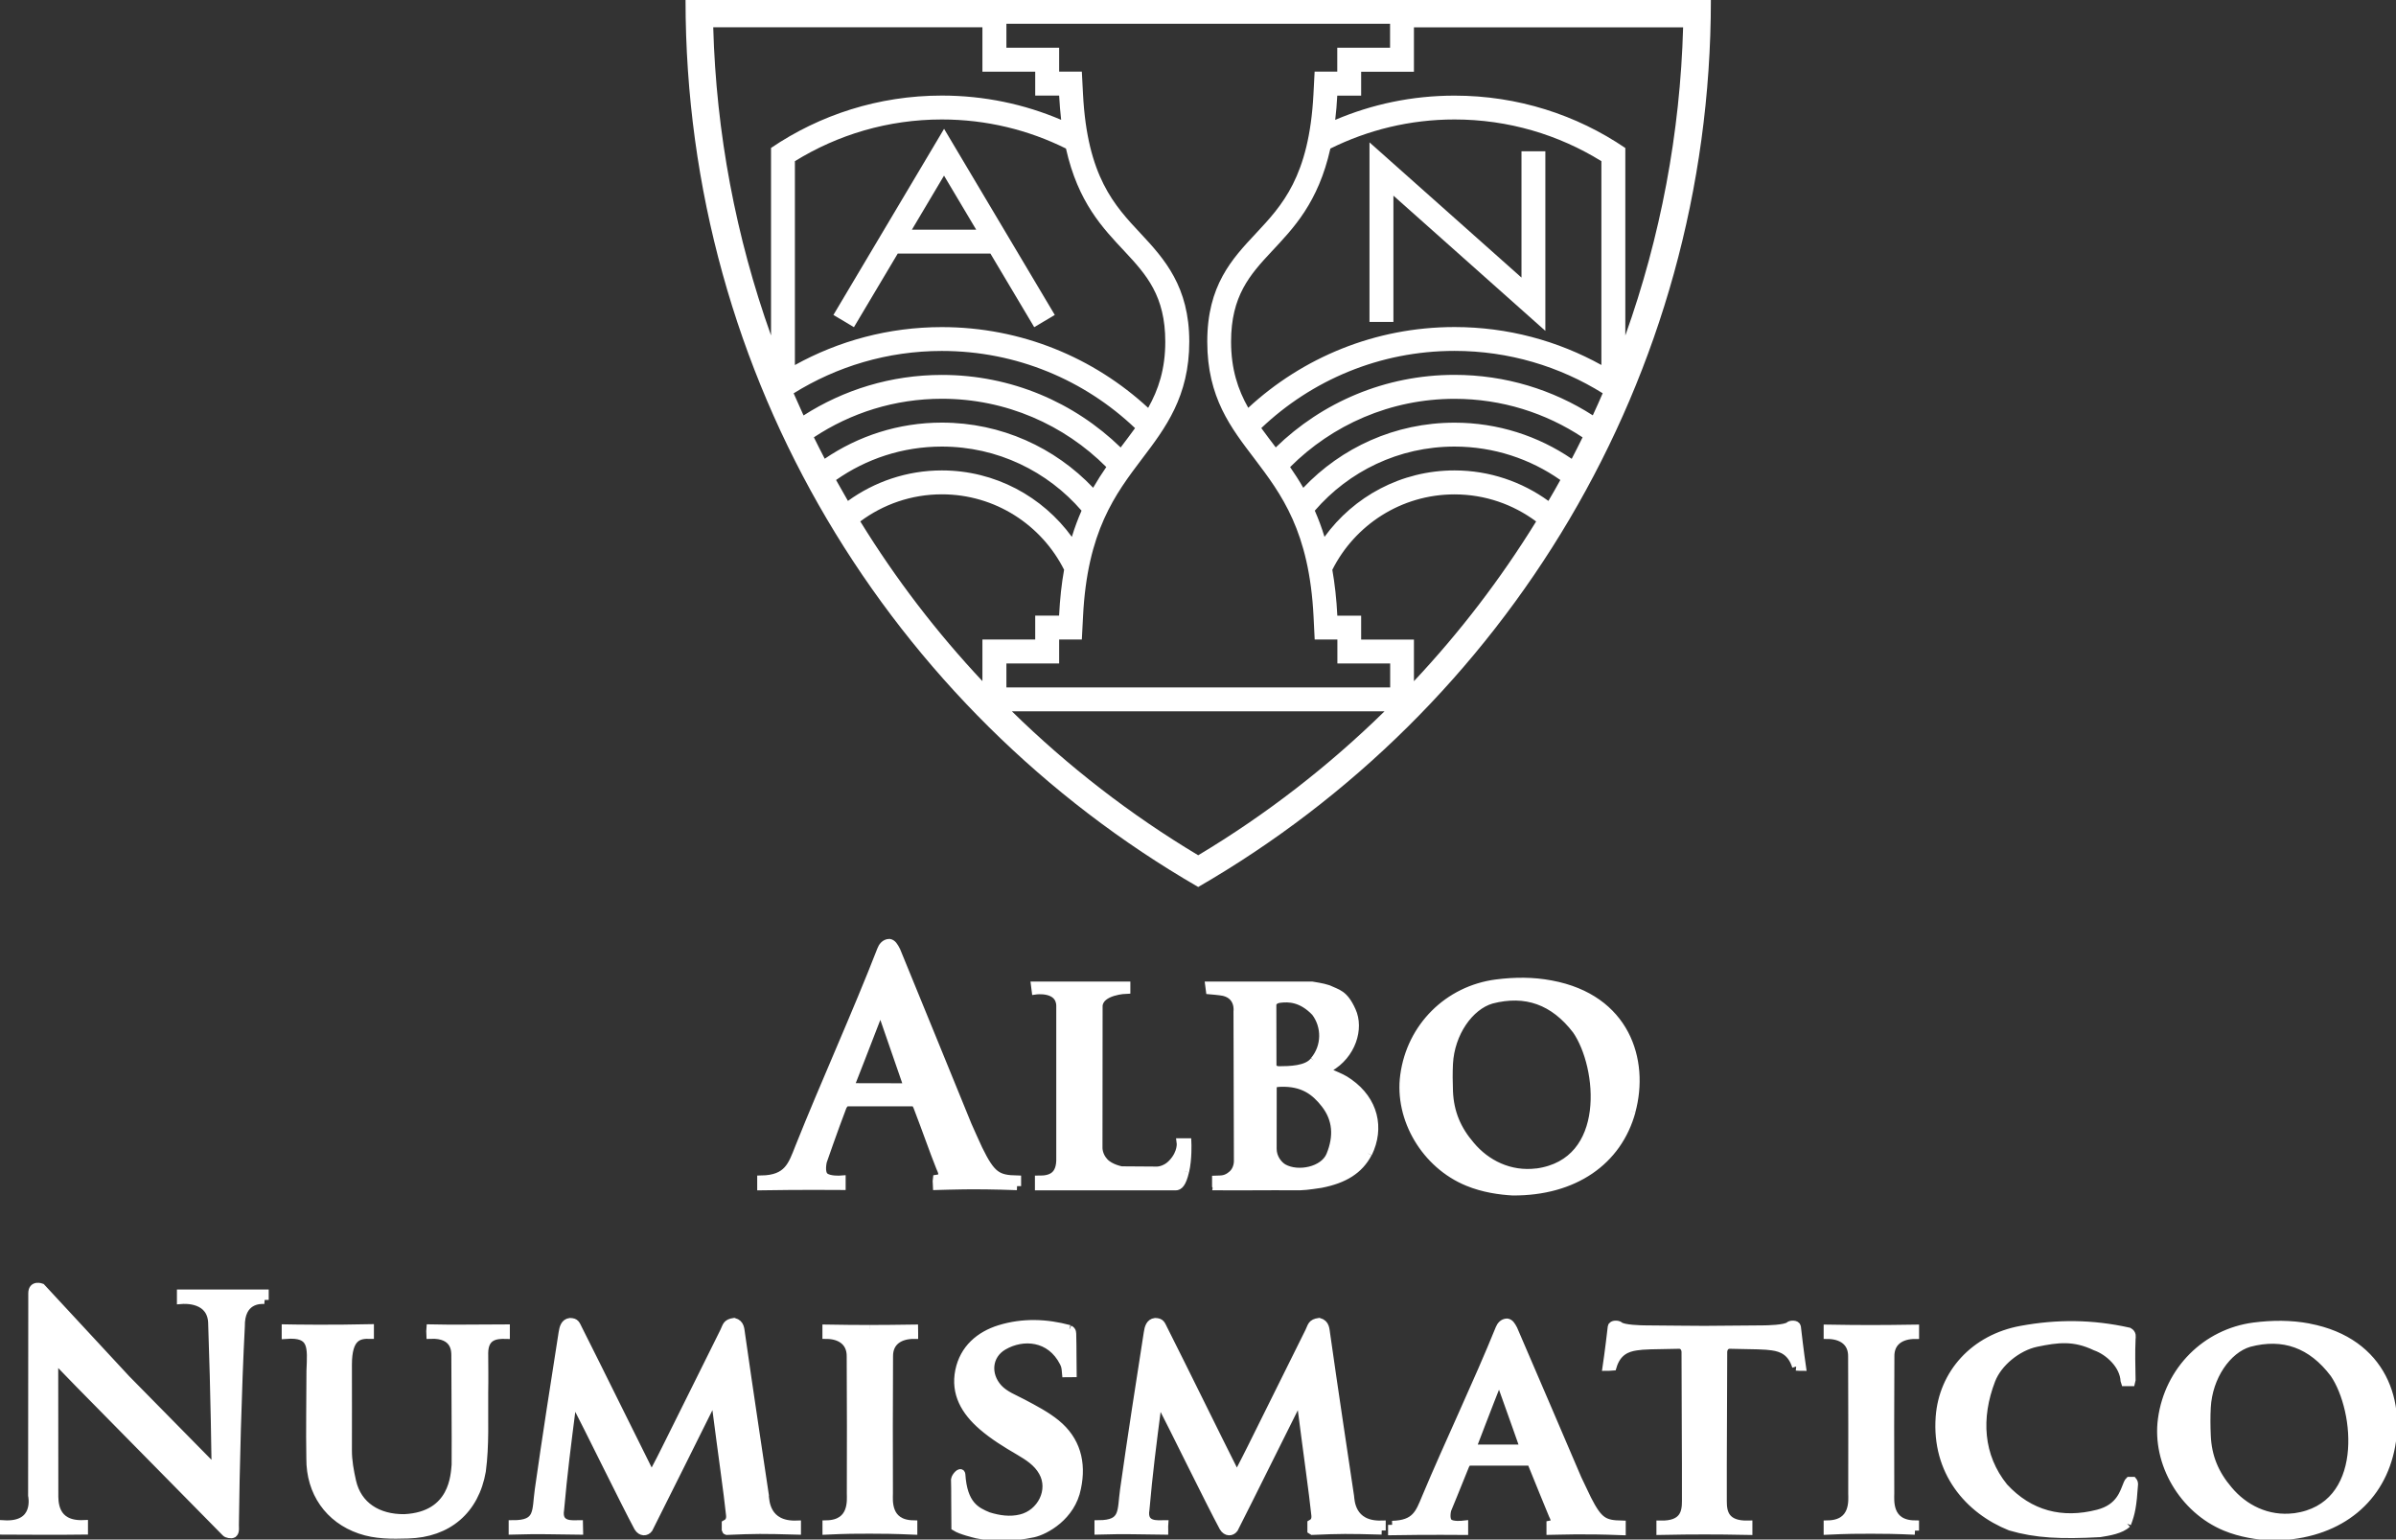<svg width="291" height="187" viewBox="0 0 291 187" fill="none" xmlns="http://www.w3.org/2000/svg">
<rect x="0" y="0" width="291" height="187" fill="#333333" stroke="none"/>
<g clip-path="url(#clip0_73_2095)">
<path d="M280.417 161.252C278.21 160.838 275.989 160.852 273.747 161.138C267.934 161.901 263.392 166.432 262.585 172.374C261.864 177.704 265.156 183.333 270.276 185.452C272.19 186.244 274.218 186.515 275.732 186.615C283.173 186.658 288.501 182.905 290.136 176.805C291.821 170.577 289.486 162.971 280.41 161.259M278.681 184.296C275.361 184.717 272.504 183.212 270.647 180.979C268.984 179.031 268.112 176.948 268.005 174.379C267.955 173.245 267.941 172.082 268.005 170.94C268.205 167.216 270.476 163.906 273.168 163.107C277.325 162.008 280.76 163.235 283.487 166.845C286.537 171.311 287.679 183.062 278.681 184.303M258.329 185.074C258.822 183.775 258.993 182.933 259.171 180.279C259.171 180.115 259.114 179.98 259.036 179.887H258.607C258.543 179.951 258.472 180.044 258.422 180.172C257.957 181.264 257.536 183.155 254.815 183.861C250.409 184.995 246.481 183.989 243.382 180.629C240.34 176.869 240.083 172.182 241.84 167.623C242.661 165.497 245.01 163.592 247.296 163.1C249.952 162.543 251.902 162.315 254.501 163.549C256.101 164.113 257.965 165.775 258.05 167.773C258.05 167.801 258.065 167.83 258.079 167.866H258.843C258.864 167.801 258.872 167.744 258.872 167.666C258.843 165.604 258.793 164.484 258.872 162.629C258.886 162.372 259 162.001 258.543 161.751C254.073 160.753 249.838 160.738 245.489 161.537C239.783 162.579 235.977 166.838 235.591 172.125C235.112 178.738 239.076 183.376 244.16 185.416C247.26 186.322 250.302 186.472 255.037 186.208C256.129 186.037 257.608 185.787 258.336 185.074M232.57 185.916V185.174C229.214 185.138 229.571 182.142 229.564 181.407C229.549 175.656 229.542 170.898 229.578 164.783C229.542 162.943 230.899 162.137 232.577 162.137V161.395C230.628 161.423 228.857 161.445 227.271 161.445C225.686 161.445 223.922 161.43 221.987 161.395V162.137C223.644 162.151 224.993 162.957 224.958 164.783C224.986 170.898 224.979 175.656 224.972 181.407C224.972 182.142 225.322 185.117 221.987 185.174V185.908C224.272 185.801 225.8 185.787 227.271 185.794C228.735 185.794 230.271 185.809 232.577 185.916M218.152 165.982C218.438 166.011 218.837 166.011 218.837 166.011C218.837 166.011 218.552 164.056 218.223 161.173C218.188 160.845 217.495 160.845 217.288 161.045C216.845 161.437 214.61 161.487 214.089 161.487C210.625 161.509 208.854 161.537 207.004 161.544C205.141 161.544 203.369 161.509 199.906 161.487C199.378 161.487 197.142 161.437 196.707 161.045C196.485 160.845 195.8 160.845 195.764 161.173C195.436 164.049 195.143 166.011 195.143 166.011C195.143 166.011 195.543 166.011 195.843 165.982C196.392 164.163 197.592 163.692 198.749 163.528C199.542 163.392 200.891 163.378 203.905 163.328C204.455 163.314 204.726 163.778 204.726 164.241C204.726 170.241 204.791 176.348 204.776 182.348C204.776 183.668 204.534 185.259 201.677 185.195V185.937C203.819 185.894 205.519 185.88 207.012 185.88C208.504 185.88 210.182 185.894 212.332 185.937V185.195C209.475 185.266 209.225 183.668 209.225 182.348C209.204 176.341 209.275 170.241 209.275 164.241C209.275 163.785 209.547 163.314 210.104 163.328C213.11 163.378 214.474 163.399 215.253 163.528C216.417 163.692 217.602 164.163 218.159 165.982M198.135 134.976C199.813 128.805 197.478 121.278 188.394 119.587C186.195 119.166 183.967 119.18 181.739 119.466C175.904 120.222 171.355 124.71 170.562 130.61C169.841 135.889 173.133 141.461 178.261 143.559C180.175 144.351 182.196 144.622 183.724 144.707C191.172 144.75 196.492 141.04 198.142 134.983M186.659 142.417C183.345 142.838 180.475 141.354 178.618 139.135C176.947 137.195 176.083 135.14 175.968 132.593C175.926 131.452 175.911 130.31 175.968 129.183C176.168 125.494 178.439 122.205 181.139 121.413C185.309 120.329 188.73 121.549 191.465 125.123C194.521 129.539 195.664 141.19 186.659 142.424M169.084 185.216V185.973C173.555 185.894 177.668 185.944 177.811 185.944V185.195C177.625 185.216 176.404 185.359 175.954 184.96C175.454 184.532 175.761 183.376 175.761 183.376C175.761 183.376 177.004 180.365 177.961 177.961C178.161 177.633 178.196 177.518 178.475 177.518C180.939 177.518 183.074 177.518 185.559 177.518C186.016 177.518 186.03 177.711 186.116 177.932C187.13 180.429 187.873 182.27 188.587 183.989C188.744 184.346 189.187 185.031 188.323 185.195V185.93C189.487 185.916 192.179 185.78 196.949 185.966V185.195C194.836 185.145 194.164 184.831 192.779 182.113C192.579 181.721 191.822 180.087 191.594 179.63C189.158 173.937 186.252 167.145 183.795 161.452C183.538 160.974 183.36 160.695 183.031 160.653C182.545 160.667 182.274 161.038 182.138 161.366C179.503 167.88 175.89 175.442 173.176 181.927C172.398 183.79 171.955 185.159 169.077 185.224M178.753 175.956C178.753 175.956 180.896 170.341 181.817 168.044C181.931 167.723 182.203 167.73 182.367 168.179C183.552 171.461 185.131 175.963 185.131 175.963H178.753V175.956ZM167.799 185.901V185.195C164.028 185.302 164.021 182.199 163.957 181.756C163.435 178.253 161.936 168.322 161.057 162.08C160.957 161.445 160.986 160.802 160.215 160.581C159.265 160.717 159.336 161.088 159.008 161.744C156.83 166.168 154.195 171.404 152.024 175.813C151.452 176.983 151.21 177.411 150.503 178.795C150.388 179.031 150.231 179.502 150.067 179.059C147.568 174.094 143.861 166.51 141.355 161.544C140.998 160.845 140.99 160.61 140.298 160.588C139.669 160.667 139.505 161.252 139.412 161.887C138.527 167.559 137.405 174.75 136.534 180.95C136.163 183.561 136.62 185.138 133.428 185.152V185.894C136.841 185.794 138.112 185.88 141.383 185.908V185.73C141.383 185.495 141.369 185.309 141.383 185.145C140.698 185.145 138.748 185.438 139.105 183.354C139.498 178.86 139.919 175.635 140.569 170.605C140.633 170.027 140.969 170.291 141.026 170.527C142.362 173.088 146.939 182.455 148.589 185.516C148.967 186.144 149.574 186.087 149.874 185.68C151.931 181.635 155.402 174.593 157.444 170.534C157.708 169.992 157.922 170.113 158.015 170.42C158.851 176.969 159.465 181.157 159.765 184.025C159.829 184.631 159.593 184.91 159.286 185.081V185.901C159.286 185.901 159.322 185.93 159.343 185.937C162.85 185.787 163.693 185.787 167.813 185.901M166.156 140.091C167.649 137.002 166.892 133.685 163.85 131.523C163.107 130.995 162.778 130.888 161.686 130.403C160.9 130.267 161.029 129.91 161.443 129.689C164.185 128.134 165.156 124.916 164.171 122.776C163.228 120.679 162.429 120.679 161.286 120.136C160.679 119.922 159.336 119.723 159.336 119.723H146.882L146.953 120.272C146.953 120.272 148.232 120.379 148.639 120.472C150.581 120.943 150.31 122.855 150.31 122.855L150.36 141.004C150.36 141.004 150.403 142.032 149.653 142.674C148.903 143.337 148.339 143.273 147.71 143.295V144.029C147.71 144.029 147.725 144.058 147.725 144.079C150.667 144.108 154.245 144.051 157.187 144.079C158.351 144.094 158.779 144.029 160.422 143.787C163.257 143.238 165.078 142.11 166.135 140.091M159.615 128.84C158.772 130.003 156.537 129.996 155.359 130.01C154.53 130.01 154.53 129.404 154.53 129.404L154.516 122.17C154.516 122.17 154.387 121.413 155.494 121.299C156.48 121.185 158.065 121.164 159.765 122.947C161.065 124.667 161.057 127.121 159.608 128.84M161.579 140.32C160.793 142.246 157.637 142.867 155.873 141.875C155.294 141.547 154.552 140.676 154.552 139.535C154.552 138.087 154.559 134.883 154.559 131.922C154.723 131.544 155.044 131.53 155.53 131.509C158.265 131.416 159.729 132.55 160.929 134.084C162.393 135.96 162.5 138.072 161.579 140.32ZM143.925 142.282C144.29 140.748 144.197 138.764 144.197 138.764H143.411C143.411 138.764 143.59 140.013 142.383 141.29C141.405 142.331 140.305 142.196 140.305 142.196L136.213 142.167C136.213 142.167 134.835 141.932 134.113 141.133C133.349 140.312 133.399 139.378 133.399 139.378C133.399 139.378 133.413 123.397 133.413 122.148C133.571 120.315 136.784 120.208 136.784 120.208V120.193V119.723H125.722L125.794 120.293C125.794 120.293 128.693 119.887 128.786 122.12C128.786 122.983 128.786 138.871 128.786 140.612C128.865 142.924 127.579 143.302 126.194 143.295V144.087H142.79C143.161 144.087 143.568 143.794 143.918 142.289M129.879 161.445C127.086 160.688 124.23 160.581 121.416 161.445C118.981 162.201 117.067 163.827 116.517 166.496C115.96 169.25 117.217 171.411 119.309 173.223C120.666 174.401 122.223 175.35 123.773 176.256C124.887 176.912 126.001 177.618 126.651 178.788C127.908 181.007 126.458 183.839 123.994 184.439C122.68 184.767 121.33 184.574 120.031 184.168C118.538 183.554 116.989 182.798 116.746 179.102C116.71 178.638 116.067 179.316 116.003 179.709C116.046 180.672 116.017 183.839 116.046 185.473C116.731 185.901 118.224 186.251 118.66 186.365C120.602 186.757 122.937 186.786 125.515 186.23C126.915 185.916 130.121 184.225 130.793 180.729C131.45 177.625 130.7 174.9 128.272 172.917C127.086 171.946 125.587 171.162 124.223 170.441C123.209 169.899 122.045 169.478 121.252 168.622C119.738 166.967 119.959 164.598 121.852 163.492C124.23 162.101 127.586 162.322 129.193 165.497C129.386 165.896 129.422 166.039 129.486 166.788C129.786 166.788 129.971 166.774 130.257 166.774C130.236 165.747 130.257 163.599 130.214 162.236C130.207 161.923 130.257 161.644 129.886 161.466M123.516 144.072V143.28C121.116 143.23 120.395 142.781 118.831 139.585C118.61 139.128 117.76 137.223 117.524 136.688C114.81 130.046 111.59 122.12 108.862 115.485C108.576 114.921 108.369 114.6 108.012 114.543C107.476 114.557 107.169 114.992 107.026 115.378C104.084 122.969 100.085 131.794 97.072 139.356C96.207 141.547 95.707 143.223 92.465 143.28V144.079C97.436 143.994 102.028 144.044 102.206 144.044V143.288C102.049 143.302 100.664 143.38 100.142 142.902C99.592 142.403 99.928 141.054 99.928 141.054C99.928 141.054 101.263 137.188 102.335 134.391C102.542 134.006 102.72 133.877 103.027 133.877H110.683C111.19 133.877 111.24 134.013 111.425 134.419C112.547 137.33 113.375 139.756 114.182 141.768C114.361 142.217 114.875 143.045 113.789 143.195C113.739 143.509 113.825 143.965 113.825 144.044C115.082 144.015 118.088 143.858 123.523 144.065M110.29 132.079L103.199 132.065C103.199 132.065 105.634 125.865 106.655 123.176C106.784 122.819 107.076 122.819 107.262 123.34C108.583 127.164 110.283 132.079 110.283 132.079M92.901 181.756C92.38 178.253 90.88 168.322 89.995 162.08C89.894 161.445 89.93 160.802 89.159 160.581C88.209 160.717 88.273 161.088 87.945 161.744C85.767 166.168 83.132 171.404 80.954 175.813C80.382 176.983 80.147 177.411 79.425 178.795C79.325 179.031 79.161 179.502 78.99 179.059C76.505 174.094 72.784 166.51 70.277 161.544C69.92 160.845 69.92 160.61 69.228 160.588C68.599 160.667 68.442 161.252 68.342 161.887C67.45 167.559 66.328 174.75 65.45 180.95C65.079 183.576 65.543 185.166 62.279 185.152V185.894C65.75 185.794 67.014 185.88 70.306 185.908C70.292 185.58 70.292 185.338 70.292 185.145C69.613 185.145 67.664 185.438 68.014 183.354C68.414 178.86 68.835 175.635 69.478 170.605C69.549 170.027 69.885 170.291 69.942 170.527C71.284 173.088 75.862 182.455 77.504 185.516C77.883 186.137 78.49 186.087 78.783 185.68C80.832 181.635 84.31 174.593 86.345 170.527C86.617 169.992 86.824 170.113 86.917 170.42C87.759 176.969 88.381 181.157 88.68 184.025C88.745 184.667 88.466 184.945 88.159 185.109V185.809C88.181 185.887 88.209 185.923 88.259 185.937C91.773 185.787 92.601 185.787 96.779 185.901V185.195C92.951 185.331 92.951 182.199 92.88 181.756M61.422 162.129V161.366C57.737 161.366 55.252 161.437 52.281 161.366C52.267 161.509 52.267 161.83 52.281 162.115C55.395 161.994 55.309 164.191 55.316 164.634C55.316 169.043 55.381 173.602 55.352 177.925C55.231 179.124 55.145 184.111 49.125 184.417C45.883 184.453 43.419 182.898 42.748 179.93C42.469 178.681 42.234 177.426 42.241 176.134C42.255 172.681 42.241 169.235 42.241 165.768C42.241 162.301 43.598 162.094 44.912 162.115V161.345C40.306 161.452 35.714 161.387 34.714 161.366V162.129C38.07 161.873 37.835 163.606 37.72 166.517C37.72 169.963 37.642 173.68 37.706 177.14C37.67 181.264 39.97 184.51 43.719 185.794C45.633 186.458 47.561 186.429 49.553 186.372C54.381 186.244 57.687 183.44 58.509 178.667C58.93 175.485 58.759 172.382 58.794 169.2C58.83 167.138 58.794 166.225 58.794 164.327C58.823 162.187 60.322 162.101 61.422 162.129ZM32.136 157.892V157.128H21.988V157.892C22.431 157.856 25.809 157.642 25.787 160.895C26.08 168.979 26.201 178.325 26.201 178.325L25.873 178.218L15.318 167.495L5.02 156.386C5.02 156.386 3.935 155.98 3.935 157.078C3.921 164.805 3.914 181.649 3.914 181.649C3.914 181.649 4.756 185.423 0.443 185.159C0.443 185.644 0.414 185.901 0.414 185.901C0.414 185.901 7.877 185.944 10.184 185.901V185.138C6.434 185.302 6.584 182.313 6.584 181.385C6.584 180.458 6.57 165.383 6.57 165.383C6.57 165.383 6.856 165.026 7.199 165.59C7.506 165.968 21.56 180.18 27.423 186.158C27.544 186.294 28.065 186.422 28.301 186.294C28.444 186.158 28.572 186.08 28.515 185.195C28.587 178.895 28.844 168.593 29.236 161.124C29.186 157.892 31.493 157.835 32.143 157.892M105.641 161.437C104.077 161.437 102.313 161.423 100.385 161.388V162.129C102.035 162.144 103.363 162.957 103.334 164.776C103.37 170.883 103.363 175.649 103.349 181.4C103.342 182.134 103.699 185.095 100.392 185.166V185.901C102.67 185.794 104.191 185.78 105.648 185.787C107.112 185.787 108.633 185.801 110.911 185.901V185.166C107.605 185.095 107.948 182.134 107.948 181.4C107.933 175.649 107.926 170.876 107.962 164.776C107.933 162.914 109.312 162.122 111.011 162.129V161.965C110.997 161.751 110.997 161.559 110.997 161.388C109.033 161.416 107.248 161.437 105.648 161.437" fill="white"/>
<path d="M280.417 161.252C278.21 160.838 275.989 160.852 273.747 161.138C267.934 161.901 263.392 166.432 262.585 172.374C261.864 177.704 265.156 183.333 270.276 185.452C272.19 186.244 274.218 186.515 275.732 186.615C283.173 186.658 288.501 182.905 290.136 176.805C291.821 170.577 289.486 162.971 280.41 161.259M278.681 184.296C275.361 184.717 272.504 183.212 270.647 180.979C268.984 179.031 268.112 176.948 268.005 174.379C267.955 173.245 267.941 172.082 268.005 170.94C268.205 167.216 270.476 163.906 273.168 163.107C277.325 162.008 280.76 163.235 283.487 166.845C286.537 171.311 287.679 183.062 278.681 184.303M258.329 185.074C258.822 183.775 258.993 182.933 259.171 180.279C259.171 180.115 259.114 179.98 259.036 179.887H258.607C258.543 179.951 258.472 180.044 258.422 180.172C257.957 181.264 257.536 183.155 254.815 183.861C250.409 184.995 246.481 183.989 243.382 180.629C240.34 176.869 240.083 172.182 241.84 167.623C242.661 165.497 245.01 163.592 247.295 163.1C249.952 162.543 251.902 162.315 254.501 163.549C256.101 164.113 257.965 165.775 258.05 167.773C258.05 167.801 258.065 167.83 258.079 167.866H258.843C258.864 167.801 258.872 167.744 258.872 167.666C258.843 165.604 258.793 164.484 258.872 162.629C258.886 162.372 259 162.001 258.543 161.751C254.073 160.753 249.838 160.738 245.489 161.537C239.783 162.579 235.977 166.838 235.591 172.125C235.112 178.738 239.076 183.376 244.16 185.416C247.26 186.322 250.302 186.472 255.037 186.208C256.129 186.037 257.608 185.787 258.336 185.074M232.57 185.916V185.174C229.214 185.138 229.571 182.142 229.564 181.407C229.549 175.656 229.542 170.898 229.578 164.783C229.542 162.943 230.899 162.137 232.577 162.137V161.395C230.628 161.423 228.857 161.445 227.271 161.445C225.686 161.445 223.922 161.43 221.987 161.395V162.137C223.644 162.151 224.993 162.957 224.958 164.783C224.986 170.898 224.979 175.656 224.972 181.407C224.972 182.142 225.322 185.117 221.987 185.174V185.908C224.272 185.801 225.8 185.787 227.271 185.794C228.735 185.794 230.271 185.809 232.577 185.916M218.152 165.982C218.438 166.011 218.837 166.011 218.837 166.011C218.837 166.011 218.552 164.056 218.223 161.173C218.188 160.845 217.495 160.845 217.288 161.045C216.845 161.437 214.61 161.487 214.089 161.487C210.625 161.509 208.854 161.537 207.004 161.544C205.141 161.544 203.369 161.509 199.906 161.487C199.378 161.487 197.142 161.437 196.707 161.045C196.485 160.845 195.8 160.845 195.764 161.173C195.436 164.049 195.143 166.011 195.143 166.011C195.143 166.011 195.543 166.011 195.843 165.982C196.392 164.163 197.592 163.692 198.749 163.528C199.542 163.392 200.891 163.378 203.905 163.328C204.455 163.314 204.726 163.778 204.726 164.241C204.726 170.241 204.791 176.348 204.776 182.348C204.776 183.668 204.534 185.259 201.677 185.195V185.937C203.819 185.894 205.519 185.88 207.012 185.88C208.504 185.88 210.182 185.894 212.332 185.937V185.195C209.475 185.266 209.225 183.668 209.225 182.348C209.204 176.341 209.275 170.241 209.275 164.241C209.275 163.785 209.547 163.314 210.104 163.328C213.11 163.378 214.474 163.399 215.253 163.528C216.417 163.692 217.602 164.163 218.159 165.982M198.135 134.976C199.813 128.805 197.478 121.278 188.394 119.587C186.195 119.166 183.967 119.18 181.739 119.466C175.904 120.222 171.355 124.71 170.562 130.61C169.841 135.889 173.133 141.461 178.261 143.559C180.175 144.351 182.196 144.622 183.724 144.707C191.172 144.75 196.492 141.04 198.142 134.983M186.659 142.417C183.345 142.838 180.475 141.354 178.618 139.135C176.947 137.195 176.083 135.14 175.968 132.593C175.926 131.452 175.911 130.31 175.968 129.183C176.168 125.494 178.439 122.205 181.139 121.413C185.309 120.329 188.73 121.549 191.465 125.123C194.521 129.539 195.664 141.19 186.659 142.424M169.084 185.216V185.973C173.555 185.894 177.668 185.944 177.811 185.944V185.195C177.625 185.216 176.404 185.359 175.954 184.96C175.454 184.532 175.761 183.376 175.761 183.376C175.761 183.376 177.004 180.365 177.961 177.961C178.161 177.633 178.196 177.518 178.475 177.518C180.939 177.518 183.074 177.518 185.559 177.518C186.016 177.518 186.03 177.711 186.116 177.932C187.13 180.429 187.873 182.27 188.587 183.989C188.744 184.346 189.187 185.031 188.323 185.195V185.93C189.487 185.916 192.179 185.78 196.949 185.966V185.195C194.836 185.145 194.164 184.831 192.779 182.113C192.579 181.721 191.822 180.087 191.594 179.63C189.158 173.937 186.252 167.145 183.795 161.452C183.538 160.974 183.36 160.695 183.031 160.653C182.545 160.667 182.274 161.038 182.138 161.366C179.503 167.88 175.89 175.442 173.176 181.927C172.398 183.79 171.955 185.159 169.077 185.224M167.799 185.901V185.195C164.028 185.302 164.021 182.199 163.957 181.756C163.435 178.253 161.936 168.322 161.057 162.08C160.957 161.445 160.986 160.802 160.215 160.581C159.265 160.717 159.336 161.088 159.008 161.744C156.83 166.168 154.195 171.404 152.024 175.813C151.452 176.983 151.21 177.411 150.503 178.795C150.388 179.031 150.231 179.502 150.067 179.059C147.568 174.094 143.861 166.51 141.355 161.544C140.998 160.845 140.99 160.61 140.298 160.588C139.669 160.667 139.505 161.252 139.412 161.887C138.527 167.559 137.405 174.75 136.534 180.95C136.163 183.561 136.62 185.138 133.428 185.152V185.894C136.841 185.794 138.112 185.88 141.383 185.908V185.73C141.383 185.495 141.369 185.309 141.383 185.145C140.698 185.145 138.748 185.438 139.105 183.354C139.498 178.86 139.919 175.635 140.569 170.605C140.633 170.027 140.969 170.291 141.026 170.527C142.362 173.088 146.939 182.455 148.589 185.516C148.967 186.144 149.574 186.087 149.874 185.68C151.931 181.635 155.401 174.593 157.444 170.534C157.708 169.992 157.922 170.113 158.015 170.42C158.851 176.969 159.465 181.157 159.765 184.025C159.829 184.631 159.593 184.91 159.286 185.081V185.901C159.286 185.901 159.322 185.93 159.343 185.937C162.85 185.787 163.693 185.787 167.813 185.901M166.156 140.091C167.649 137.002 166.892 133.685 163.85 131.523C163.107 130.995 162.778 130.888 161.686 130.403C160.9 130.267 161.029 129.91 161.443 129.689C164.185 128.134 165.156 124.916 164.171 122.776C163.228 120.679 162.429 120.679 161.286 120.136C160.679 119.922 159.336 119.723 159.336 119.723H146.882L146.953 120.272C146.953 120.272 148.232 120.379 148.639 120.472C150.581 120.943 150.31 122.855 150.31 122.855L150.36 141.004C150.36 141.004 150.403 142.032 149.653 142.674C148.903 143.337 148.339 143.273 147.71 143.295V144.029C147.71 144.029 147.725 144.058 147.725 144.079C150.667 144.108 154.245 144.051 157.187 144.079C158.351 144.094 158.779 144.029 160.422 143.787C163.257 143.238 165.078 142.11 166.135 140.091M159.615 128.84C158.772 130.003 156.537 129.996 155.359 130.01C154.53 130.01 154.53 129.404 154.53 129.404L154.516 122.17C154.516 122.17 154.387 121.413 155.494 121.299C156.48 121.185 158.065 121.164 159.765 122.947C161.065 124.667 161.057 127.121 159.608 128.84M143.925 142.282C144.29 140.748 144.197 138.764 144.197 138.764H143.411C143.411 138.764 143.59 140.013 142.383 141.29C141.405 142.331 140.305 142.196 140.305 142.196L136.213 142.167C136.213 142.167 134.835 141.932 134.113 141.133C133.349 140.312 133.399 139.378 133.399 139.378C133.399 139.378 133.414 123.397 133.414 122.148C133.571 120.315 136.784 120.208 136.784 120.208V120.193V119.723H125.722L125.794 120.293C125.794 120.293 128.693 119.887 128.786 122.12C128.786 122.983 128.786 138.871 128.786 140.612C128.864 142.924 127.579 143.302 126.194 143.295V144.087H142.79C143.161 144.087 143.568 143.794 143.918 142.289M129.879 161.445C127.086 160.688 124.23 160.581 121.416 161.445C118.981 162.201 117.067 163.827 116.517 166.496C115.96 169.25 117.217 171.411 119.309 173.223C120.666 174.401 122.223 175.35 123.773 176.256C124.887 176.912 126.001 177.618 126.651 178.788C127.908 181.007 126.458 183.839 123.994 184.439C122.68 184.767 121.33 184.574 120.031 184.168C118.538 183.554 116.989 182.798 116.746 179.102C116.71 178.638 116.067 179.316 116.003 179.709C116.046 180.672 116.017 183.839 116.046 185.473C116.731 185.901 118.224 186.251 118.66 186.365C120.602 186.757 122.937 186.786 125.515 186.23C126.915 185.916 130.121 184.225 130.793 180.729C131.45 177.625 130.7 174.9 128.272 172.917C127.086 171.946 125.587 171.162 124.223 170.441C123.209 169.899 122.045 169.478 121.252 168.622C119.738 166.967 119.959 164.598 121.852 163.492C124.23 162.101 127.586 162.322 129.193 165.497C129.386 165.896 129.422 166.039 129.486 166.788C129.786 166.788 129.971 166.774 130.257 166.774C130.236 165.747 130.257 163.599 130.214 162.236C130.207 161.923 130.257 161.644 129.886 161.466M123.516 144.072V143.28C121.116 143.23 120.395 142.781 118.831 139.585C118.61 139.128 117.76 137.223 117.524 136.688C114.81 130.046 111.59 122.12 108.862 115.485C108.576 114.921 108.369 114.6 108.012 114.543C107.476 114.557 107.169 114.992 107.026 115.378C104.084 122.969 100.085 131.794 97.072 139.356C96.207 141.547 95.707 143.223 92.465 143.28V144.079C97.436 143.994 102.028 144.044 102.206 144.044V143.288C102.049 143.302 100.664 143.38 100.142 142.902C99.592 142.403 99.928 141.054 99.928 141.054C99.928 141.054 101.263 137.188 102.335 134.391C102.542 134.006 102.72 133.877 103.027 133.877H110.683C111.19 133.877 111.24 134.013 111.425 134.419C112.547 137.33 113.375 139.756 114.182 141.768C114.361 142.217 114.875 143.045 113.789 143.195C113.739 143.509 113.825 143.965 113.825 144.044C115.082 144.015 118.088 143.858 123.523 144.065M110.29 132.079L103.199 132.065C103.199 132.065 105.634 125.865 106.655 123.176C106.784 122.819 107.076 122.819 107.262 123.34C108.583 127.164 110.283 132.079 110.283 132.079M92.901 181.756C92.38 178.253 90.88 168.322 89.995 162.08C89.894 161.445 89.93 160.802 89.159 160.581C88.209 160.717 88.273 161.088 87.945 161.744C85.767 166.168 83.132 171.404 80.954 175.813C80.382 176.983 80.147 177.411 79.425 178.795C79.325 179.031 79.161 179.502 78.99 179.059C76.505 174.094 72.784 166.51 70.277 161.544C69.92 160.845 69.92 160.61 69.228 160.588C68.599 160.667 68.442 161.252 68.342 161.887C67.45 167.559 66.328 174.75 65.45 180.95C65.079 183.576 65.543 185.166 62.279 185.152V185.894C65.75 185.794 67.014 185.88 70.306 185.908C70.292 185.58 70.292 185.338 70.292 185.145C69.613 185.145 67.664 185.438 68.014 183.354C68.414 178.86 68.835 175.635 69.478 170.605C69.549 170.027 69.885 170.291 69.942 170.527C71.284 173.088 75.862 182.455 77.504 185.516C77.883 186.137 78.49 186.087 78.783 185.68C80.832 181.635 84.31 174.593 86.345 170.527C86.617 169.992 86.824 170.113 86.917 170.42C87.759 176.969 88.381 181.157 88.68 184.025C88.745 184.667 88.466 184.945 88.159 185.109V185.809C88.181 185.887 88.209 185.923 88.259 185.937C91.773 185.787 92.601 185.787 96.779 185.901V185.195C92.951 185.331 92.951 182.199 92.88 181.756M32.136 157.892V157.128H21.988V157.892C22.431 157.856 25.809 157.642 25.787 160.895C26.08 168.979 26.201 178.325 26.201 178.325L25.873 178.218L15.318 167.495L5.02 156.386C5.02 156.386 3.935 155.98 3.935 157.078C3.921 164.805 3.914 181.649 3.914 181.649C3.914 181.649 4.756 185.423 0.443 185.159C0.443 185.644 0.414 185.901 0.414 185.901C0.414 185.901 7.877 185.944 10.184 185.901V185.138C6.434 185.302 6.584 182.313 6.584 181.385C6.584 180.458 6.57 165.383 6.57 165.383C6.57 165.383 6.856 165.026 7.199 165.59C7.506 165.968 21.56 180.18 27.423 186.158C27.544 186.294 28.065 186.422 28.301 186.294C28.444 186.158 28.572 186.08 28.515 185.195C28.587 178.895 28.844 168.593 29.236 161.124C29.186 157.892 31.493 157.835 32.143 157.892M105.641 161.437C104.077 161.437 102.313 161.423 100.385 161.388V162.129C102.035 162.144 103.363 162.957 103.334 164.776C103.37 170.883 103.363 175.649 103.349 181.4C103.342 182.134 103.699 185.095 100.392 185.166V185.901C102.67 185.794 104.191 185.78 105.648 185.787C107.112 185.787 108.633 185.801 110.911 185.901V185.166C107.605 185.095 107.948 182.134 107.948 181.4C107.933 175.649 107.926 170.876 107.962 164.776C107.933 162.914 109.312 162.122 111.011 162.129V161.965C110.997 161.751 110.997 161.559 110.997 161.388C109.033 161.416 107.248 161.437 105.648 161.437M178.753 175.956C178.753 175.956 180.896 170.341 181.817 168.044C181.931 167.723 182.203 167.73 182.367 168.179C183.552 171.461 185.131 175.963 185.131 175.963H178.753V175.956ZM161.579 140.32C160.793 142.246 157.637 142.867 155.873 141.875C155.294 141.547 154.552 140.676 154.552 139.535C154.552 138.087 154.559 134.883 154.559 131.922C154.723 131.544 155.044 131.53 155.53 131.509C158.265 131.416 159.729 132.55 160.929 134.084C162.393 135.96 162.5 138.072 161.579 140.32ZM61.422 162.129V161.366C57.737 161.366 55.252 161.437 52.281 161.366C52.267 161.509 52.267 161.83 52.281 162.115C55.395 161.994 55.309 164.191 55.316 164.634C55.316 169.043 55.381 173.602 55.352 177.925C55.231 179.124 55.145 184.111 49.125 184.417C45.883 184.453 43.419 182.898 42.748 179.93C42.469 178.681 42.234 177.426 42.241 176.134C42.255 172.681 42.241 169.235 42.241 165.768C42.241 162.301 43.598 162.094 44.912 162.115V161.345C40.306 161.452 35.714 161.387 34.714 161.366V162.129C38.07 161.873 37.835 163.606 37.72 166.517C37.72 169.963 37.642 173.68 37.706 177.14C37.67 181.264 39.97 184.51 43.719 185.794C45.633 186.458 47.561 186.429 49.553 186.372C54.381 186.244 57.687 183.44 58.509 178.667C58.93 175.485 58.759 172.382 58.794 169.2C58.83 167.138 58.794 166.225 58.794 164.327C58.823 162.187 60.322 162.101 61.422 162.129Z" stroke="white" stroke-miterlimit="10"/>
<path d="M169.234 23.765L187.687 40.188V18.378H184.788V33.717L166.328 17.294V39.104H169.234V23.765Z" fill="white"/>
<path d="M114.653 21.332L118.559 27.895H110.754L114.653 21.332ZM103.713 39.739L109.033 30.799H120.288L125.608 39.739L128.107 38.255L114.66 15.646L101.22 38.255L103.713 39.739Z" fill="white"/>
<path d="M197.392 17.972C191.486 13.955 184.338 11.615 176.654 11.615C171.505 11.615 166.62 12.664 162.164 14.561C162.279 13.641 162.357 12.656 162.414 11.615H165.314V8.711H171.726V3.325H204.419C204.062 16.145 201.677 28.78 197.399 40.752V17.979L197.392 17.972ZM193.457 50.455C188.608 47.344 182.845 45.532 176.654 45.532C168.206 45.532 160.55 48.892 154.944 54.343C154.345 53.544 153.745 52.773 153.188 51.996C159.301 46.188 167.556 42.621 176.654 42.621C183.26 42.621 189.43 44.512 194.65 47.765C194.264 48.664 193.864 49.556 193.45 50.447M190.886 55.727C186.83 52.966 181.924 51.339 176.661 51.339C169.427 51.339 162.907 54.379 158.287 59.251C157.772 58.352 157.23 57.518 156.687 56.733C161.8 51.617 168.863 48.443 176.661 48.443C182.403 48.443 187.744 50.169 192.208 53.123C191.779 54 191.336 54.871 190.886 55.734M188.059 60.842C184.852 58.524 180.917 57.139 176.654 57.139C170.162 57.139 164.407 60.321 160.865 65.209C160.515 64.06 160.115 63.004 159.686 62.027C163.8 57.261 169.877 54.243 176.654 54.243C181.431 54.243 185.866 55.748 189.508 58.302C189.037 59.158 188.558 60 188.059 60.842ZM171.726 82.738V77.687H165.314V74.783H162.421C162.321 72.728 162.107 70.88 161.814 69.211C164.542 63.782 170.162 60.05 176.654 60.05C180.367 60.05 183.795 61.277 186.566 63.339C182.274 70.302 177.297 76.802 171.726 82.738ZM161.579 18.043C166.128 15.788 171.241 14.511 176.654 14.511C183.195 14.511 189.308 16.366 194.493 19.577V44.333C189.201 41.401 183.124 39.724 176.654 39.724C166.992 39.724 158.187 43.449 151.602 49.534C150.353 47.322 149.517 44.847 149.517 41.494C149.517 30.407 158.629 31.213 161.579 18.036M168.827 83.494H122.23V80.59H128.636V77.68H131.392L131.535 74.918C132.042 64.524 135.442 60.043 138.727 55.698C141.54 51.988 144.44 48.157 144.44 41.494C144.44 34.83 141.433 31.456 138.527 28.352C135.349 24.956 132.057 21.446 131.535 11.451L131.392 8.697H128.636V5.793H122.23V2.889H168.827V5.793H162.414V8.697H159.665L159.522 11.451C159.001 21.446 155.709 24.956 152.531 28.352C149.624 31.456 146.625 34.666 146.625 41.494C146.625 48.321 149.531 51.988 152.345 55.698C155.63 60.036 159.022 64.524 159.536 74.918L159.672 77.68H162.428V80.59H168.841V83.494H168.827ZM145.525 103.884C137.298 98.961 129.707 93.076 122.894 86.398H168.156C161.343 93.076 153.745 98.961 145.525 103.884ZM119.317 77.68V82.731C113.746 76.795 108.769 70.295 104.484 63.332C107.255 61.27 110.683 60.043 114.396 60.043C120.881 60.043 126.501 63.775 129.236 69.204C128.936 70.873 128.729 72.721 128.629 74.776H125.729V77.68H119.317ZM101.542 58.302C105.184 55.748 109.612 54.243 114.389 54.243C121.166 54.243 127.243 57.268 131.357 62.027C130.928 63.004 130.528 64.06 130.178 65.209C126.629 60.329 120.873 57.139 114.389 57.139C110.133 57.139 106.191 58.524 102.984 60.842C102.499 60 102.013 59.151 101.542 58.302ZM98.85 53.116C103.313 50.162 108.655 48.435 114.396 48.435C122.187 48.435 129.257 51.61 134.363 56.726C133.821 57.511 133.285 58.345 132.764 59.244C128.143 54.379 121.616 51.332 114.389 51.332C109.119 51.332 104.227 52.959 100.164 55.72C99.714 54.856 99.278 53.986 98.843 53.108M96.393 47.772C101.62 44.519 107.783 42.628 114.389 42.628C123.487 42.628 131.742 46.188 137.855 52.003C137.298 52.78 136.706 53.551 136.106 54.35C130.493 48.899 122.837 45.539 114.396 45.539C108.205 45.539 102.449 47.351 97.593 50.462C97.186 49.577 96.786 48.678 96.393 47.779M129.464 18.043C132.414 31.213 141.526 30.407 141.526 41.501C141.526 44.854 140.69 47.33 139.448 49.541C132.856 43.456 124.058 39.731 114.389 39.731C107.919 39.731 101.842 41.408 96.543 44.34V19.577C101.735 16.366 107.848 14.511 114.389 14.511C119.802 14.511 124.915 15.781 129.464 18.043ZM93.644 17.972V40.745C89.366 28.773 86.981 16.138 86.624 3.317H119.317V8.704H125.729V11.608H128.636C128.686 12.649 128.779 13.634 128.879 14.554C124.43 12.656 119.538 11.608 114.389 11.608C106.705 11.608 99.564 13.955 93.651 17.964H93.644V17.972ZM83.26 0C83.26 46.031 108.305 86.227 145.525 107.737C182.738 86.234 207.79 46.038 207.79 0H83.26Z" fill="white"/>
</g>
<defs>
<clipPath id="clip0_73_2095">
<rect width="291" height="187" fill="white"/>
</clipPath>
</defs>
</svg>
